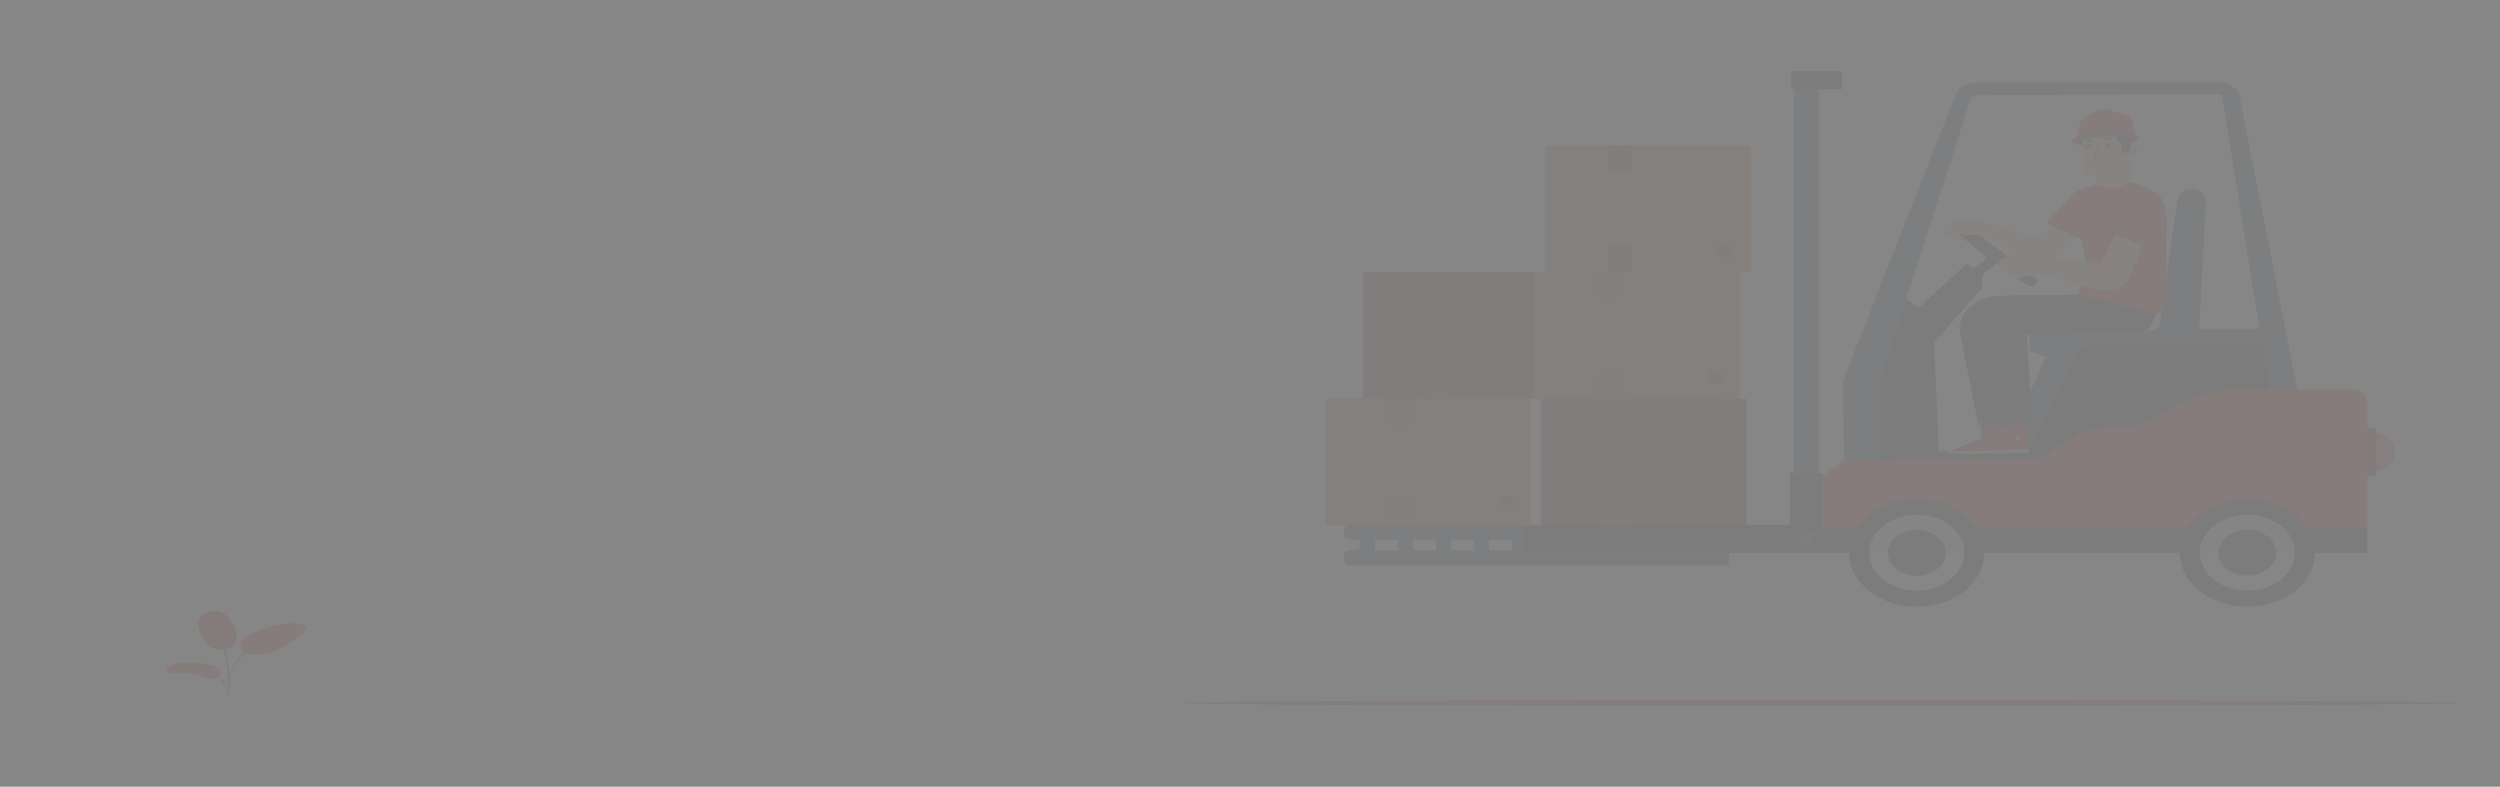 <svg width="375" height="118" viewBox="0 0 375 118" fill="none" xmlns="http://www.w3.org/2000/svg">
<rect x="0" y="0" width="375" height="118" fill="#808080" stroke="none"/>
<g opacity="0.05" clip-path="url(#clip0_1_9318)">
<path d="M375 0H0V118H375V0Z" fill="white"/>
<path d="M235.27 40.87H204.434V59.834H235.27V40.87Z" fill="#AC5C45"/>
<path opacity="0.3" d="M235.27 40.87H204.434V59.834H235.27V40.87Z" fill="black"/>
<path d="M227.544 59.7C227.516 59.7 227.494 55.473 227.494 50.26C227.494 45.047 227.516 40.82 227.544 40.82C227.572 40.82 227.594 45.046 227.594 50.26C227.594 55.474 227.57 59.7 227.544 59.7Z" fill="#9A6847"/>
<path d="M232.655 55.517H230.291V57.648H232.655V55.517Z" fill="#9A6847"/>
<path d="M217.344 40.919H213.841V44.965H217.344V40.919Z" fill="#9A6847"/>
<path d="M217.344 55.731H213.841V59.778H217.344V55.731Z" fill="#9A6847"/>
<path d="M235.001 40.87C234.975 40.873 234.948 40.875 234.922 40.874L234.69 40.879L233.8 40.886L230.524 40.898L219.718 40.91L208.91 40.898L205.635 40.886L204.744 40.879L204.513 40.874C204.486 40.875 204.46 40.873 204.434 40.87C204.46 40.867 204.486 40.866 204.513 40.866L204.744 40.862L205.635 40.855L208.91 40.842L219.718 40.83L230.524 40.842L233.8 40.855L234.69 40.862L234.922 40.866C234.948 40.866 234.975 40.867 235.001 40.87V40.87Z" fill="#9A6847"/>
<path d="M260.939 40.847H230.103V59.811H260.939V40.847Z" fill="#CA804E"/>
<path d="M253.213 59.677C253.186 59.677 253.163 55.45 253.163 50.237C253.163 45.025 253.186 40.796 253.213 40.796C253.241 40.796 253.263 45.022 253.263 50.237C253.263 55.452 253.241 59.677 253.213 59.677Z" fill="#9A6847"/>
<path d="M258.324 55.495H255.96V57.626H258.324V55.495Z" fill="#9A6847"/>
<path opacity="0.5" d="M243.013 40.896H239.51V44.942H243.013V40.896Z" fill="#936445"/>
<path opacity="0.5" d="M243.013 55.708H239.51V59.755H243.013V55.708Z" fill="#936445"/>
<path d="M260.67 40.847C260.644 40.85 260.618 40.851 260.591 40.851L260.36 40.855L259.469 40.862L256.194 40.875L245.388 40.886L234.579 40.875L231.304 40.862L230.414 40.855L230.182 40.851C230.156 40.851 230.129 40.85 230.103 40.847C230.129 40.844 230.156 40.842 230.182 40.843L230.414 40.839L231.304 40.831L234.579 40.819L245.388 40.807L256.194 40.819L259.469 40.831L260.36 40.839L260.591 40.843C260.618 40.842 260.644 40.844 260.67 40.847V40.847Z" fill="#9A6847"/>
<path d="M262.67 21.883H231.834V40.847H262.67V21.883Z" fill="#CA804E"/>
<path d="M254.944 40.713C254.916 40.713 254.894 36.486 254.894 31.273C254.894 26.06 254.916 21.833 254.944 21.833C254.971 21.833 254.994 26.059 254.994 31.273C254.994 36.486 254.971 40.713 254.944 40.713Z" fill="#9A6847"/>
<path d="M260.055 36.53H257.691V38.661H260.055V36.53Z" fill="#9A6847"/>
<path d="M244.744 21.931H241.241V25.978H244.744V21.931Z" fill="#9A6847"/>
<path d="M244.744 36.743H241.241V40.79H244.744V36.743Z" fill="#9A6847"/>
<path d="M262.401 21.883C262.375 21.886 262.348 21.887 262.322 21.887L262.09 21.891L261.2 21.898L257.924 21.91L247.118 21.922L236.31 21.91L233.035 21.898L232.144 21.891L231.913 21.887C231.886 21.887 231.86 21.886 231.834 21.883C231.86 21.879 231.886 21.878 231.913 21.878L232.144 21.875L233.035 21.867L236.31 21.854L247.118 21.843L257.924 21.854L261.2 21.867L262.09 21.875L262.322 21.878C262.348 21.878 262.375 21.879 262.401 21.883V21.883Z" fill="#9A6847"/>
<path d="M259.373 80.95V78.728H202.4C202.197 78.728 202.004 78.792 201.861 78.906C201.718 79.02 201.637 79.175 201.637 79.336V80.342C201.637 80.503 201.718 80.658 201.861 80.772C202.004 80.886 202.197 80.95 202.4 80.95H203.986V81.961C203.986 82.12 203.907 82.272 203.766 82.384C203.625 82.496 203.435 82.559 203.236 82.559H202.387C202.289 82.559 202.191 82.574 202.1 82.605C202.009 82.635 201.927 82.678 201.857 82.734C201.787 82.79 201.732 82.856 201.695 82.928C201.657 83.001 201.637 83.078 201.637 83.157V84.183C201.637 84.261 201.657 84.339 201.695 84.412C201.732 84.484 201.787 84.55 201.857 84.606C201.927 84.661 202.009 84.705 202.1 84.735C202.191 84.765 202.289 84.781 202.387 84.781H259.373V82.559H246.092V80.95H259.373ZM217.642 80.95H221.056V82.559H217.642V80.95ZM215.366 82.559H211.952V80.95H215.366V82.559ZM223.332 80.95H226.746V82.559H223.332V80.95ZM229.022 80.95H232.436V82.559H229.022V80.95ZM234.712 80.95H238.126V82.559H234.712V80.95ZM206.262 80.95H209.676V82.559H206.262V80.95ZM243.816 82.559H240.402V80.95H243.816V82.559Z" fill="#455A64"/>
<path d="M305.297 42.69C305.39 42.614 305.463 42.523 305.512 42.425C305.561 42.325 305.585 42.22 305.582 42.114C305.579 42.007 305.55 41.902 305.496 41.805C305.442 41.708 305.364 41.62 305.267 41.547L295.657 34.305C295.464 34.162 295.21 34.083 294.947 34.084C294.684 34.085 294.431 34.165 294.24 34.309V34.309C294.04 34.46 293.925 34.668 293.917 34.887C293.91 35.106 294.012 35.318 294.201 35.477L298.035 38.693L296.039 40.223L294.998 39.572L287.749 46.192L283.875 43.22L279.204 54.173L280.131 69.048H290.875L290.125 51.38L297.323 43.188L297.377 41.24L299.439 39.549L303.904 42.729C304.098 42.867 304.35 42.939 304.61 42.932C304.869 42.925 305.114 42.838 305.295 42.69H305.297Z" fill="#263238"/>
<path d="M300.365 67.975L306.9 53.506L304.445 52.713V49.907L322.313 49.686C322.734 49.679 323.137 49.551 323.448 49.325C323.759 49.098 323.956 48.79 324.003 48.456L326.627 29.856C326.686 29.44 326.934 29.055 327.326 28.776C327.718 28.497 328.225 28.343 328.75 28.343V28.343C329.038 28.343 329.323 28.389 329.588 28.479C329.853 28.569 330.092 28.701 330.291 28.867C330.491 29.032 330.646 29.229 330.748 29.443C330.85 29.658 330.896 29.887 330.885 30.116L329.896 49.283L339.227 49.323L339.545 52.819L311.953 53.68L304.758 67.767L300.365 67.975Z" fill="#455A64"/>
<path d="M304.476 67.62L281.249 67.767V69.001L290.868 68.903L306.196 68.81L343.351 64.626L339.139 51.842H313.99C313.555 51.837 313.126 51.917 312.738 52.074C312.35 52.231 312.016 52.461 311.765 52.744L304.476 67.62Z" fill="#263238"/>
<path d="M293.344 14.169L276.46 57.107L276.578 69.048H281.95V57.18L295.784 14.284L333.266 14.117L340.435 58.798H344.664L335.943 14.43C335.806 13.849 335.419 13.325 334.848 12.947C334.278 12.57 333.56 12.364 332.819 12.364H296.388C295.705 12.364 295.04 12.539 294.491 12.864C293.943 13.19 293.54 13.647 293.344 14.169V14.169Z" fill="#455A64"/>
<path d="M273.429 82.843V71.373L276.578 69.049L306.167 68.745L311.506 65.29C312.499 64.647 313.72 64.27 314.997 64.213L320.695 63.957C320.695 63.957 323.253 62.551 325.719 61.159C328.853 59.389 332.599 58.438 336.439 58.437H352.844C353.139 58.437 353.431 58.483 353.704 58.573C353.976 58.663 354.224 58.795 354.432 58.961C354.641 59.128 354.806 59.325 354.919 59.542C355.032 59.76 355.09 59.993 355.09 60.228V82.844L273.429 82.843Z" fill="#E1261C"/>
<path d="M355.09 79.147H273.138V82.918H355.09V79.147Z" fill="#263238"/>
<path d="M277.38 82.801C277.351 84.399 277.917 85.968 279.006 87.309C280.095 88.651 281.659 89.704 283.499 90.337C285.34 90.97 287.374 91.153 289.345 90.864C291.316 90.575 293.136 89.827 294.573 88.713C296.011 87.6 297.002 86.171 297.421 84.608C297.84 83.046 297.669 81.419 296.929 79.934C296.189 78.449 294.913 77.172 293.263 76.265C291.612 75.358 289.662 74.862 287.658 74.839C284.971 74.808 282.378 75.629 280.451 77.123C278.523 78.616 277.419 80.659 277.38 82.801V82.801Z" fill="#263238"/>
<path d="M277.382 82.78C277.382 82.787 277.382 82.794 277.38 82.801C277.355 84.937 278.392 86.994 280.263 88.522C282.134 90.05 284.689 90.925 287.367 90.956C290.045 90.987 292.63 90.171 294.556 88.686C296.482 87.202 297.592 85.17 297.645 83.034C297.645 83.027 297.645 83.02 297.645 83.013L277.382 82.78Z" fill="#263238"/>
<path d="M280.399 82.836C280.379 83.957 280.776 85.059 281.541 86.001C282.306 86.942 283.403 87.682 284.695 88.126C285.987 88.571 287.416 88.699 288.799 88.496C290.183 88.293 291.46 87.768 292.47 86.986C293.479 86.204 294.175 85.201 294.469 84.104C294.763 83.007 294.643 81.865 294.123 80.823C293.604 79.78 292.708 78.884 291.55 78.247C290.391 77.61 289.022 77.262 287.615 77.246C285.728 77.224 283.908 77.801 282.555 78.849C281.202 79.897 280.426 81.331 280.399 82.836Z" fill="#FAFAFA"/>
<path d="M287.614 77.246C285.728 77.224 283.907 77.801 282.554 78.849C281.201 79.897 280.425 81.331 280.398 82.836L294.625 82.999C294.652 81.495 293.929 80.044 292.614 78.965C291.299 77.886 289.501 77.267 287.614 77.246V77.246Z" fill="#E0E0E0"/>
<path d="M283.179 82.868C283.166 83.551 283.408 84.222 283.874 84.796C284.34 85.37 285.009 85.82 285.796 86.091C286.583 86.361 287.453 86.44 288.296 86.316C289.139 86.192 289.917 85.872 290.532 85.396C291.147 84.92 291.57 84.309 291.75 83.641C291.929 82.972 291.856 82.276 291.539 81.641C291.223 81.006 290.677 80.46 289.971 80.072C289.265 79.685 288.431 79.472 287.574 79.463C286.425 79.449 285.316 79.801 284.492 80.439C283.668 81.078 283.195 81.951 283.179 82.868V82.868Z" fill="#263238"/>
<path d="M326.968 82.801C326.939 84.399 327.505 85.968 328.594 87.309C329.683 88.651 331.247 89.704 333.087 90.337C334.928 90.97 336.962 91.153 338.933 90.864C340.904 90.575 342.724 89.827 344.161 88.713C345.599 87.6 346.59 86.171 347.009 84.608C347.428 83.046 347.257 81.419 346.517 79.934C345.777 78.449 344.501 77.172 342.851 76.265C341.2 75.358 339.25 74.862 337.246 74.839C334.559 74.808 331.966 75.629 330.039 77.123C328.111 78.616 327.006 80.659 326.968 82.801V82.801Z" fill="#263238"/>
<path d="M326.97 82.78C326.97 82.787 326.968 82.794 326.968 82.801C326.943 84.937 327.979 86.994 329.851 88.522C331.722 90.05 334.276 90.925 336.955 90.956C339.633 90.987 342.218 90.171 344.144 88.686C346.07 87.202 347.18 85.17 347.232 83.034C347.232 83.027 347.232 83.02 347.232 83.013L326.97 82.78Z" fill="#263238"/>
<path d="M329.987 82.836C329.967 83.957 330.364 85.059 331.129 86.001C331.894 86.942 332.992 87.682 334.284 88.126C335.576 88.571 337.004 88.699 338.388 88.496C339.771 88.293 341.049 87.768 342.058 86.986C343.067 86.204 343.763 85.201 344.057 84.104C344.351 83.007 344.231 81.865 343.711 80.822C343.192 79.78 342.296 78.883 341.137 78.247C339.979 77.61 338.61 77.262 337.203 77.246C335.316 77.224 333.496 77.801 332.143 78.849C330.79 79.897 330.014 81.332 329.987 82.836V82.836Z" fill="#FAFAFA"/>
<path d="M337.202 77.246C335.316 77.224 333.496 77.801 332.143 78.849C330.79 79.897 330.014 81.332 329.987 82.836L344.214 82.999C344.241 81.495 343.517 80.044 342.202 78.965C340.888 77.886 339.089 77.267 337.202 77.246V77.246Z" fill="#E0E0E0"/>
<path d="M332.767 82.868C332.754 83.551 332.996 84.222 333.462 84.796C333.928 85.37 334.597 85.82 335.384 86.091C336.171 86.361 337.041 86.44 337.884 86.316C338.727 86.192 339.505 85.872 340.12 85.396C340.735 84.92 341.159 84.309 341.338 83.641C341.517 82.972 341.444 82.276 341.127 81.641C340.811 81.006 340.265 80.46 339.559 80.072C338.854 79.685 338.019 79.472 337.162 79.463C336.593 79.456 336.028 79.539 335.499 79.706C334.971 79.874 334.488 80.123 334.08 80.439C333.672 80.755 333.346 81.133 333.121 81.549C332.895 81.966 332.775 82.414 332.767 82.868V82.868Z" fill="#263238"/>
<path d="M350.287 77.167C350.268 77.15 350.252 77.131 350.238 77.111L350.108 76.941L349.901 76.663C349.811 76.535 349.712 76.411 349.605 76.292C348.955 75.511 348.188 74.798 347.32 74.167C347.058 73.956 346.742 73.773 346.432 73.564C346.116 73.362 345.765 73.174 345.409 72.974C345.033 72.797 344.664 72.589 344.245 72.426C344.038 72.341 343.833 72.249 343.618 72.166L342.954 71.93C340.993 71.258 338.866 70.95 336.734 71.031C334.601 71.112 332.521 71.58 330.649 72.399L330.016 72.682C329.812 72.781 329.618 72.888 329.423 72.989C329.026 73.182 328.683 73.418 328.33 73.623C327.999 73.849 327.672 74.063 327.382 74.288C327.1 74.519 326.807 74.725 326.572 74.955C325.783 75.649 325.105 76.418 324.551 77.244C324.458 77.371 324.374 77.502 324.3 77.636L324.127 77.929C324.082 78.002 324.046 78.061 324.017 78.108C324.026 78.112 324.033 78.12 324.035 78.128C324.038 78.136 324.036 78.145 324.031 78.152C324.026 78.16 324.018 78.165 324.008 78.168C323.998 78.171 323.987 78.171 323.977 78.167C323.967 78.164 323.959 78.158 323.955 78.15C323.95 78.142 323.949 78.134 323.953 78.125C323.956 78.117 323.963 78.111 323.972 78.106C323.982 78.102 323.993 78.101 324.003 78.103L324.099 77.919L324.259 77.621C324.328 77.484 324.408 77.351 324.498 77.222C325.034 76.382 325.704 75.601 326.49 74.897C326.725 74.664 327.017 74.454 327.3 74.219C327.591 73.991 327.918 73.774 328.25 73.544C328.605 73.336 328.949 73.095 329.348 72.899C329.545 72.797 329.74 72.688 329.945 72.588L330.582 72.298C332.47 71.466 334.572 70.99 336.727 70.908C338.882 70.826 341.032 71.141 343.01 71.826L343.679 72.066C343.895 72.15 344.103 72.244 344.31 72.331C344.731 72.496 345.103 72.708 345.48 72.889C345.838 73.093 346.191 73.284 346.507 73.489C346.816 73.702 347.132 73.888 347.395 74.103C348.261 74.743 349.021 75.47 349.655 76.266C349.76 76.387 349.856 76.514 349.942 76.645L350.137 76.929L350.255 77.105C350.269 77.125 350.28 77.145 350.287 77.167V77.167Z" fill="#263238"/>
<path d="M300.743 78.653C300.727 78.633 300.714 78.612 300.704 78.589C300.678 78.539 300.645 78.476 300.604 78.396C300.559 78.309 300.506 78.204 300.444 78.082L300.207 77.66C299.69 76.769 299.047 75.927 298.291 75.151C297.187 73.989 295.779 73.033 294.164 72.35C293.198 71.973 292.172 71.701 291.116 71.54C289.983 71.355 288.829 71.271 287.673 71.29C286.517 71.303 285.367 71.421 284.244 71.642C283.2 71.85 282.194 72.164 281.249 72.575C279.635 73.259 278.192 74.173 276.99 75.272C276.187 76.016 275.487 76.828 274.904 77.693C274.697 78 274.542 78.24 274.443 78.406C274.394 78.483 274.354 78.544 274.324 78.592C274.333 78.597 274.34 78.605 274.343 78.613C274.345 78.622 274.343 78.631 274.338 78.639C274.332 78.647 274.323 78.653 274.312 78.656C274.302 78.658 274.29 78.658 274.28 78.654C274.27 78.65 274.262 78.644 274.257 78.635C274.253 78.627 274.252 78.618 274.256 78.609C274.26 78.601 274.268 78.594 274.278 78.59C274.288 78.585 274.299 78.584 274.31 78.587C274.337 78.537 274.372 78.474 274.414 78.395C274.503 78.226 274.651 77.982 274.851 77.671C275.417 76.792 276.108 75.968 276.909 75.215C278.109 74.099 279.558 73.17 281.182 72.475C282.136 72.057 283.153 71.738 284.208 71.525C285.342 71.301 286.504 71.181 287.671 71.167C288.838 71.148 290.004 71.233 291.147 71.422C292.216 71.587 293.253 71.865 294.229 72.248C295.858 72.943 297.273 73.916 298.376 75.098C299.129 75.882 299.762 76.736 300.261 77.64C300.345 77.8 300.42 77.942 300.487 78.068C300.544 78.192 300.592 78.298 300.633 78.387L300.719 78.585C300.73 78.607 300.738 78.63 300.743 78.653V78.653Z" fill="#263238"/>
<path d="M273.408 78.728H228.483V82.917H273.408V78.728Z" fill="#263238"/>
<path d="M272.191 80.505C272.191 80.712 272.115 80.913 271.971 81.085C271.827 81.257 271.623 81.39 271.383 81.469C271.144 81.548 270.881 81.569 270.627 81.529C270.374 81.488 270.14 81.389 269.957 81.243C269.774 81.097 269.65 80.911 269.599 80.709C269.549 80.507 269.575 80.297 269.674 80.106C269.773 79.915 269.941 79.752 270.156 79.638C270.371 79.523 270.624 79.462 270.883 79.462C271.055 79.462 271.225 79.489 271.384 79.541C271.542 79.594 271.687 79.671 271.808 79.768C271.93 79.864 272.026 79.98 272.092 80.106C272.157 80.233 272.191 80.368 272.191 80.505Z" fill="#455A64"/>
<path d="M272.819 12.034H269.069V71.432H272.819V12.034Z" fill="#455A64"/>
<path d="M326.147 74.816C326.147 74.85 319.826 74.878 312.029 74.878C304.232 74.878 297.911 74.85 297.911 74.816C297.911 74.782 304.231 74.755 312.029 74.755C319.827 74.755 326.147 74.783 326.147 74.816Z" fill="#263238"/>
<path d="M320.393 73.926C320.35 73.926 320.316 71.734 320.316 69.03C320.316 66.327 320.35 64.134 320.393 64.134C320.436 64.134 320.47 66.326 320.47 69.03C320.47 71.735 320.436 73.926 320.393 73.926Z" fill="#263238"/>
<path d="M276.317 10.673H268.664V13.396H276.317V10.673Z" fill="#263238"/>
<path d="M273.408 70.942H268.48V78.782H273.408V70.942Z" fill="#263238"/>
<path d="M261.966 59.819H231.13V78.783H261.966V59.819Z" fill="#AC5C45"/>
<path opacity="0.3" d="M261.966 59.819H231.13V78.783H261.966V59.819Z" fill="black"/>
<path d="M254.241 78.649C254.213 78.649 254.191 74.422 254.191 69.209C254.191 63.996 254.213 59.769 254.241 59.769C254.269 59.769 254.291 63.995 254.291 69.209C254.291 74.423 254.268 78.649 254.241 78.649Z" fill="#9A6847"/>
<path d="M259.352 74.466H256.988V76.597H259.352V74.466Z" fill="#9A6847"/>
<path d="M244.04 59.868H240.538V63.914H244.04V59.868Z" fill="#9A6847"/>
<path d="M244.04 74.68H240.538V78.727H244.04V74.68Z" fill="#9A6847"/>
<path d="M261.696 59.818C261.669 59.822 261.643 59.823 261.617 59.822L261.385 59.827L260.495 59.834L257.219 59.846L246.413 59.858L235.605 59.846L232.329 59.834L231.439 59.827L231.207 59.822C231.181 59.823 231.155 59.822 231.128 59.818C231.155 59.815 231.181 59.814 231.207 59.814L231.439 59.81L232.329 59.803L235.605 59.79L246.413 59.779L257.219 59.79L260.495 59.803L261.385 59.81L261.617 59.814C261.643 59.814 261.669 59.815 261.696 59.818V59.818Z" fill="#9A6847"/>
<path d="M229.624 59.819H198.788V78.783H229.624V59.819Z" fill="#CA804E"/>
<path d="M221.899 78.649C221.871 78.649 221.849 74.422 221.849 69.209C221.849 63.996 221.871 59.769 221.899 59.769C221.926 59.769 221.949 63.995 221.949 69.209C221.949 74.423 221.926 78.649 221.899 78.649Z" fill="#9A6847"/>
<path d="M227.009 74.466H224.645V76.597H227.009V74.466Z" fill="#9A6847"/>
<path opacity="0.5" d="M211.698 59.868H208.195V63.914H211.698V59.868Z" fill="#936445"/>
<path opacity="0.5" d="M211.698 74.68H208.195V78.726H211.698V74.68Z" fill="#936445"/>
<path d="M229.355 59.818C229.329 59.822 229.303 59.823 229.277 59.822L229.045 59.827L228.154 59.834L224.879 59.846L214.073 59.858L203.264 59.846L199.989 59.834L199.099 59.827L198.867 59.822C198.841 59.823 198.814 59.822 198.788 59.818C198.814 59.815 198.841 59.814 198.867 59.814L199.099 59.81L199.989 59.803L203.264 59.79L214.073 59.779L224.879 59.79L228.154 59.803L229.045 59.81L229.277 59.814C229.303 59.814 229.329 59.815 229.355 59.818V59.818Z" fill="#9A6847"/>
<path d="M356.385 64.974C357.975 65.279 359.308 66.566 359.282 67.87C359.249 68.524 358.947 69.151 358.424 69.655C357.901 70.159 357.184 70.512 356.385 70.659" fill="#E1261C"/>
<g opacity="0.6">
<path opacity="0.6" d="M356.385 64.974C357.975 65.279 359.308 66.566 359.282 67.87C359.249 68.524 358.947 69.151 358.424 69.655C357.901 70.159 357.184 70.512 356.385 70.659" fill="white"/>
</g>
<path d="M356.45 64.241H355.09V71.419H356.45V64.241Z" fill="#E1261C"/>
<path opacity="0.3" d="M356.45 64.241H355.09V71.419H356.45V64.241Z" fill="black"/>
<path d="M291.812 35.483C291.648 35.382 291.535 35.238 291.494 35.076C291.454 34.914 291.487 34.746 291.59 34.603C291.816 34.285 292.084 33.913 292.205 33.758C292.354 33.574 292.489 33.383 292.61 33.186C292.648 33.069 292.726 32.962 292.836 32.879C292.946 32.795 293.083 32.738 293.232 32.714C293.594 32.676 293.961 32.685 294.32 32.739L298.022 33.377L299.745 34.058L298.067 35.238L297.136 35.011C296.856 35.206 295.757 35.308 295.385 35.271C294.909 35.224 293.954 34.977 293.412 35.059L292.89 35.116L293.139 35.283C293.593 35.256 294.048 35.33 294.453 35.497C294.519 35.531 294.569 35.581 294.597 35.64C294.625 35.698 294.63 35.762 294.61 35.823C294.59 35.883 294.546 35.938 294.485 35.977C294.425 36.017 294.35 36.041 294.272 36.045L293.055 36.108C292.725 35.985 292.408 35.84 292.107 35.677C292.013 35.609 291.914 35.544 291.812 35.483V35.483Z" fill="#FFBE9D"/>
<path d="M292.891 35.116C292.831 35.15 292.762 35.172 292.69 35.182C292.494 35.226 292.286 35.224 292.091 35.176C291.951 35.14 291.828 35.072 291.736 34.98C291.684 34.924 291.648 34.86 291.628 34.793C291.609 34.725 291.608 34.655 291.625 34.587C291.647 34.509 291.701 34.44 291.779 34.39C291.856 34.344 291.942 34.31 292.034 34.289C292.21 34.242 292.39 34.204 292.573 34.176C292.922 34.123 293.275 34.087 293.63 34.069C293.793 34.06 293.948 34.054 294.096 34.055C294.132 34.055 294.172 34.056 294.208 34.059C294.238 34.06 294.268 34.059 294.297 34.056C294.358 34.049 294.42 34.04 294.48 34.028C294.951 33.934 295.238 33.847 295.247 33.866C295.017 33.977 294.767 34.06 294.507 34.112C294.443 34.127 294.379 34.14 294.313 34.15C294.275 34.155 294.236 34.157 294.197 34.157C294.164 34.157 294.133 34.157 294.096 34.157C293.955 34.16 293.8 34.17 293.641 34.182C293.32 34.205 292.966 34.24 292.602 34.297C292.426 34.324 292.253 34.359 292.082 34.403C291.91 34.443 291.797 34.503 291.763 34.614C291.749 34.666 291.748 34.72 291.762 34.773C291.775 34.826 291.801 34.876 291.839 34.92C291.912 34.999 292.012 35.06 292.127 35.095C292.303 35.145 292.492 35.159 292.676 35.135C292.812 35.121 292.887 35.106 292.891 35.116Z" fill="#EB996E"/>
<path d="M293.351 33.578C293.391 33.569 293.463 33.725 293.391 33.912C293.319 34.099 293.151 34.195 293.124 34.172C293.092 34.148 293.186 34.032 293.243 33.877C293.299 33.721 293.307 33.583 293.351 33.578Z" fill="#EB996E"/>
<path d="M293.93 33.764C293.972 33.768 293.983 33.882 293.881 33.988C293.779 34.094 293.637 34.115 293.622 34.083C293.608 34.051 293.684 33.992 293.759 33.913C293.833 33.833 293.887 33.759 293.93 33.764Z" fill="#EB996E"/>
<path d="M308.507 33.106C309.017 32.937 305.582 35.752 305.582 35.752L299.236 33.866L296.996 34.963L303.82 38.793C304.522 39.187 305.376 39.367 306.23 39.303C307.084 39.238 307.88 38.931 308.476 38.439L312.503 34.727L308.507 33.106Z" fill="#FFBE9D"/>
<path d="M312.228 21.825C311.343 21.689 310.789 21.471 310.766 21.2C310.718 20.639 312.953 20.061 315.758 19.91C318.562 19.758 320.875 20.09 320.923 20.651C320.945 20.921 320.438 21.196 319.591 21.424" fill="#E1261C"/>
<g opacity="0.4">
<path opacity="0.4" d="M312.712 21.778C311.927 21.657 311.416 21.465 311.415 21.224C311.413 20.552 313.354 20.215 315.84 20.08C318.326 19.945 320.375 20.24 320.418 20.737C320.438 20.977 319.988 21.22 319.239 21.422" fill="black"/>
</g>
<path d="M311.442 20.898C311.442 20.898 311.966 18.478 312.019 18.359C312.071 18.24 312.833 17.151 314.842 16.744L316.523 16.653C316.523 16.653 318.961 17.136 319.436 17.576C319.911 18.016 320.289 20.256 320.289 20.256L315.506 19.694L312.353 20.49L311.442 20.898Z" fill="#E1261C"/>
<path d="M315.368 16.441L314.646 16.48C314.478 16.658 314.394 16.878 314.411 17.1C314.413 17.519 314.538 20.384 314.538 20.384L316.639 20.193L316.272 16.666L316.998 16.754L316.959 16.556L316.754 16.387L315.368 16.441Z" fill="#E1261C"/>
<path d="M319.761 29.63L314.611 29.719C314.545 29.286 314.595 26.584 314.595 26.584C314.595 26.584 312.634 26.448 312.478 24.902C312.323 23.356 312.355 20.252 312.355 20.252L312.376 20.115C314.557 19.224 317.153 19.014 319.191 20.099L319.494 20.26L319.761 29.63Z" fill="#FFBE9D"/>
<path d="M314.594 26.584C315.49 26.534 316.349 26.28 317.07 25.852C317.07 25.852 316.535 27.021 314.588 26.986L314.594 26.584Z" fill="#EB996E"/>
<path d="M319.39 21.875C319.423 21.862 320.697 21.489 320.744 22.549C320.792 23.609 319.448 23.428 319.442 23.398C319.437 23.369 319.39 21.875 319.39 21.875Z" fill="#FFBE9D"/>
<path d="M319.832 22.985C319.838 22.981 319.856 22.997 319.895 23.01C319.951 23.027 320.013 23.027 320.068 23.008C320.152 22.962 320.219 22.899 320.263 22.826C320.306 22.753 320.324 22.671 320.315 22.59C320.315 22.499 320.289 22.41 320.239 22.328C320.225 22.295 320.201 22.265 320.17 22.242C320.138 22.218 320.1 22.2 320.058 22.191C320.031 22.186 320.003 22.189 319.979 22.199C319.954 22.209 319.935 22.226 319.924 22.246C319.907 22.276 319.917 22.297 319.91 22.299C319.903 22.301 319.88 22.282 319.889 22.238C319.895 22.211 319.913 22.187 319.938 22.17C319.974 22.147 320.02 22.136 320.065 22.139C320.12 22.146 320.172 22.164 320.216 22.192C320.259 22.22 320.293 22.256 320.315 22.297C320.375 22.387 320.407 22.488 320.408 22.59C320.419 22.684 320.394 22.779 320.338 22.862C320.281 22.945 320.195 23.013 320.091 23.057C320.055 23.067 320.018 23.069 319.981 23.066C319.944 23.062 319.909 23.051 319.878 23.035C319.835 23.01 319.826 22.987 319.832 22.985Z" fill="#EB996E"/>
<path d="M312.999 22.16C313.003 22.218 313.036 22.272 313.089 22.311C313.142 22.35 313.213 22.371 313.285 22.369C313.321 22.369 313.356 22.364 313.389 22.353C313.421 22.342 313.451 22.326 313.476 22.306C313.501 22.286 313.521 22.263 313.534 22.236C313.548 22.21 313.554 22.182 313.554 22.154C313.55 22.096 313.518 22.042 313.464 22.003C313.411 21.965 313.34 21.944 313.268 21.945C313.233 21.945 313.197 21.951 313.165 21.961C313.132 21.972 313.102 21.988 313.077 22.008C313.052 22.028 313.032 22.052 313.019 22.078C313.006 22.104 312.999 22.132 312.999 22.16V22.16Z" fill="#263238"/>
<path d="M312.908 21.942C312.945 21.969 313.145 21.834 313.443 21.819C313.741 21.803 313.97 21.91 314 21.879C314.014 21.866 313.975 21.815 313.875 21.765C313.74 21.701 313.583 21.672 313.426 21.681C313.271 21.689 313.123 21.736 313.004 21.815C312.917 21.876 312.89 21.93 312.908 21.942Z" fill="#263238"/>
<path d="M315.936 22.073C315.941 22.131 315.973 22.185 316.026 22.224C316.08 22.263 316.15 22.284 316.223 22.282C316.258 22.282 316.293 22.277 316.326 22.266C316.359 22.255 316.388 22.239 316.413 22.22C316.438 22.2 316.458 22.176 316.472 22.15C316.485 22.123 316.492 22.095 316.491 22.067C316.487 22.009 316.455 21.956 316.401 21.916C316.348 21.878 316.278 21.857 316.205 21.858C316.17 21.858 316.135 21.864 316.102 21.874C316.069 21.885 316.039 21.901 316.014 21.921C315.989 21.941 315.969 21.965 315.956 21.991C315.943 22.017 315.936 22.045 315.936 22.073V22.073Z" fill="#263238"/>
<path d="M315.844 21.828C315.881 21.855 316.081 21.72 316.379 21.704C316.677 21.689 316.906 21.796 316.936 21.765C316.95 21.751 316.911 21.701 316.811 21.651C316.676 21.587 316.519 21.557 316.362 21.567C316.207 21.575 316.059 21.622 315.94 21.701C315.853 21.762 315.826 21.816 315.844 21.828Z" fill="#263238"/>
<path d="M314.913 23.65C314.753 23.619 314.588 23.604 314.423 23.606C314.346 23.604 314.273 23.596 314.257 23.555C314.245 23.493 314.257 23.429 314.292 23.372C314.351 23.222 314.413 23.064 314.478 22.898C314.654 22.495 314.788 22.082 314.881 21.662C314.665 22.052 314.489 22.456 314.354 22.869C314.293 23.036 314.234 23.194 314.177 23.346C314.135 23.422 314.128 23.507 314.157 23.586C314.17 23.607 314.189 23.625 314.212 23.64C314.235 23.654 314.262 23.664 314.29 23.668C314.333 23.675 314.377 23.678 314.421 23.676C314.585 23.684 314.751 23.675 314.913 23.65V23.65Z" fill="#263238"/>
<path d="M315.803 23.767C315.754 23.767 315.775 24.026 315.514 24.224C315.252 24.421 314.905 24.412 314.906 24.448C314.903 24.464 314.987 24.494 315.133 24.489C315.323 24.481 315.503 24.42 315.642 24.316C315.775 24.217 315.854 24.08 315.863 23.935C315.866 23.826 315.825 23.764 315.803 23.767Z" fill="#263238"/>
<path d="M315.687 20.901C315.722 20.963 316.017 20.917 316.37 20.932C316.723 20.941 317.012 21.007 317.054 20.947C317.072 20.918 317.018 20.86 316.898 20.803C316.739 20.735 316.563 20.696 316.383 20.69C316.202 20.684 316.023 20.71 315.857 20.768C315.732 20.816 315.672 20.87 315.687 20.901Z" fill="#263238"/>
<path d="M312.959 21.248C313.016 21.299 313.217 21.232 313.462 21.216C313.708 21.193 313.922 21.228 313.966 21.169C313.984 21.141 313.947 21.088 313.851 21.042C313.723 20.988 313.578 20.965 313.433 20.976C313.289 20.987 313.152 21.033 313.04 21.106C312.959 21.166 312.935 21.223 312.959 21.248Z" fill="#263238"/>
<path d="M319.525 20.868C319.51 21.3 319.563 21.734 319.548 22.166C319.53 22.33 319.478 22.49 319.394 22.64C319.366 22.726 319.305 22.804 319.219 22.861C319.133 22.918 319.027 22.953 318.915 22.959C318.803 22.965 318.691 22.944 318.596 22.897C318.5 22.85 318.426 22.78 318.382 22.698C318.277 22.528 318.22 22.34 318.217 22.15C318.215 21.961 318.174 21.773 318.097 21.593C317.971 21.406 317.821 21.23 317.649 21.068C317.563 20.986 317.503 20.89 317.472 20.786C317.441 20.683 317.441 20.575 317.471 20.471C318.188 20.453 318.897 20.59 319.523 20.869" fill="#263238"/>
<path d="M312.356 21.061L312.324 20.194L315.431 19.269L319.471 19.985L319.55 20.916C317.216 20.232 314.643 20.284 312.356 21.061V21.061Z" fill="#455A64"/>
<path d="M312.506 20L312.376 20.115L311.283 20.748C312.714 20.364 314.199 20.125 315.705 20.035C317.357 20.004 319.007 20.127 320.623 20.402L319.059 19.762C318.805 19.573 318.507 19.427 318.181 19.332C317.855 19.236 317.509 19.194 317.162 19.207L314.31 19.317C313.968 19.33 313.632 19.397 313.323 19.514C313.013 19.632 312.736 19.796 312.506 20V20Z" fill="#E1261C"/>
<path d="M314.49 19.246C314.544 18.843 314.558 18.438 314.532 18.034C314.546 17.63 314.519 17.225 314.453 16.823C314.399 17.226 314.385 17.631 314.411 18.035C314.398 18.44 314.424 18.845 314.49 19.246V19.246Z" fill="#263238"/>
<path d="M316.998 16.755C316.822 16.704 316.639 16.672 316.453 16.66C316.395 16.664 316.341 16.685 316.301 16.718C316.262 16.752 316.239 16.796 316.238 16.842C316.245 16.924 316.251 17.009 316.258 17.098C316.276 17.279 316.295 17.472 316.315 17.674C316.359 18.084 316.404 18.453 316.444 18.722C316.454 18.868 316.484 19.012 316.533 19.153C316.552 19.008 316.55 18.862 316.529 18.717C316.511 18.448 316.478 18.077 316.435 17.668C316.412 17.465 316.39 17.273 316.369 17.091C316.358 17.005 316.348 16.922 316.339 16.843C316.339 16.815 316.351 16.788 316.374 16.766C316.397 16.745 316.428 16.731 316.463 16.727C316.64 16.749 316.819 16.759 316.998 16.755V16.755Z" fill="#263238"/>
<path d="M311.211 20.741C311.216 20.747 311.34 20.69 311.579 20.608C311.697 20.565 311.845 20.516 312.009 20.444C312.202 20.365 312.366 20.248 312.486 20.104C312.626 19.938 312.633 19.719 312.791 19.555C312.935 19.38 313.246 19.364 313.547 19.338C314.157 19.286 314.83 19.244 315.538 19.222C316.246 19.199 316.922 19.194 317.536 19.198C317.817 19.178 318.098 19.236 318.33 19.363C318.425 19.433 318.512 19.509 318.589 19.591L318.71 19.707L318.771 19.761C318.797 19.78 318.826 19.796 318.859 19.806C319.297 19.948 319.654 20.033 319.898 20.106C320.023 20.146 320.151 20.181 320.281 20.21C320.253 20.193 320.222 20.179 320.189 20.169C320.128 20.145 320.035 20.111 319.915 20.071C319.678 19.988 319.316 19.89 318.895 19.745C318.873 19.738 318.853 19.727 318.836 19.715L318.777 19.661L318.661 19.546C318.582 19.459 318.493 19.377 318.395 19.303C318.147 19.161 317.843 19.093 317.538 19.111C316.922 19.101 316.244 19.103 315.533 19.126C314.822 19.15 314.147 19.193 313.534 19.251C313.382 19.262 313.231 19.281 313.083 19.309C312.932 19.337 312.8 19.408 312.71 19.508C312.539 19.703 312.538 19.922 312.414 20.068C312.305 20.206 312.155 20.32 311.976 20.399C311.82 20.473 311.675 20.527 311.56 20.575C311.444 20.623 311.355 20.662 311.297 20.692C311.238 20.721 311.209 20.739 311.211 20.741Z" fill="#263238"/>
<path d="M311.647 20.852C311.677 20.843 311.704 20.831 311.729 20.815C311.801 20.774 311.877 20.737 311.956 20.705C312.248 20.587 312.554 20.495 312.87 20.428C313.917 20.209 314.997 20.109 316.079 20.131C316.715 20.133 317.322 20.122 317.867 20.149C318.411 20.182 318.907 20.237 319.314 20.291C319.518 20.32 319.701 20.353 319.86 20.386C319.995 20.406 320.124 20.45 320.235 20.515C320.28 20.544 320.316 20.581 320.341 20.623C320.365 20.666 320.376 20.712 320.375 20.758C320.377 20.758 320.394 20.735 320.39 20.683C320.38 20.608 320.336 20.538 320.266 20.487C320.154 20.413 320.021 20.36 319.878 20.334C319.719 20.295 319.535 20.258 319.33 20.224C318.849 20.149 318.363 20.094 317.875 20.061C317.322 20.028 316.714 20.037 316.079 20.034C314.987 20.011 313.896 20.122 312.846 20.363C312.527 20.436 312.221 20.54 311.933 20.672C311.855 20.708 311.782 20.75 311.714 20.798C311.667 20.832 311.645 20.85 311.647 20.852Z" fill="#263238"/>
<path d="M314.956 16.539C315.055 16.546 315.154 16.546 315.254 16.54L315.97 16.517C316.249 16.511 316.505 16.482 316.682 16.497C316.73 16.499 316.777 16.509 316.82 16.526C316.863 16.544 316.901 16.568 316.932 16.598C316.925 16.576 316.91 16.557 316.889 16.543C316.833 16.502 316.762 16.477 316.687 16.47C316.447 16.459 316.207 16.462 315.967 16.479L315.252 16.512C315.152 16.515 315.053 16.524 314.956 16.539V16.539Z" fill="#FAFAFA"/>
<path d="M314.834 19.34C314.884 19.344 314.934 19.345 314.984 19.343L315.393 19.338C315.739 19.334 316.216 19.331 316.743 19.338L317.486 19.353C317.687 19.351 317.888 19.363 318.087 19.39C318.218 19.412 318.337 19.469 318.423 19.552C318.451 19.584 318.476 19.618 318.495 19.655C318.489 19.614 318.469 19.576 318.438 19.543C318.354 19.453 318.232 19.389 318.095 19.364C317.895 19.333 317.692 19.317 317.488 19.317C317.259 19.309 317.008 19.302 316.744 19.299C316.216 19.292 315.737 19.299 315.393 19.311L314.983 19.328C314.933 19.328 314.883 19.333 314.834 19.34V19.34Z" fill="#FAFAFA"/>
<path d="M316.393 18.92C316.394 18.891 316.391 18.862 316.384 18.834C316.371 18.758 316.358 18.681 316.345 18.603C316.311 18.407 316.268 18.137 316.232 17.837C316.195 17.538 316.173 17.266 316.158 17.069C316.151 16.989 316.146 16.912 316.14 16.835C316.14 16.807 316.136 16.778 316.128 16.75C316.121 16.778 316.119 16.807 316.121 16.836C316.121 16.891 316.121 16.971 316.124 17.07C316.13 17.267 316.147 17.541 316.183 17.841C316.218 18.141 316.268 18.412 316.311 18.607C316.331 18.704 316.35 18.783 316.365 18.837C316.37 18.865 316.38 18.893 316.393 18.92V18.92Z" fill="#FAFAFA"/>
<path d="M318.855 19.858C318.885 19.872 318.916 19.884 318.949 19.892L319.209 19.97L320.073 20.214C320.233 20.253 320.389 20.3 320.54 20.357C320.662 20.402 320.76 20.48 320.818 20.576C320.855 20.642 320.864 20.716 320.842 20.786C320.824 20.835 320.8 20.857 320.804 20.86C320.83 20.841 320.849 20.817 320.86 20.79C320.89 20.717 320.886 20.637 320.849 20.566C320.792 20.461 320.69 20.376 320.561 20.326C320.409 20.267 320.25 20.217 320.088 20.178L319.219 19.945L318.953 19.878C318.922 19.868 318.889 19.862 318.855 19.858Z" fill="#FAFAFA"/>
<path d="M296.981 62.036L297.247 65.867C297.247 65.867 292.452 67.37 292.417 68.082L301.751 67.935L301.641 61.952L296.981 62.036Z" fill="#E1261C"/>
<g opacity="0.4">
<path opacity="0.4" d="M296.981 62.036L297.247 65.867C297.247 65.867 292.452 67.37 292.417 68.082L301.751 67.935L301.641 61.952L296.981 62.036Z" fill="black"/>
</g>
<path d="M300.127 65.498C300.217 65.519 300.295 65.565 300.345 65.628C300.395 65.691 300.415 65.767 300.399 65.841C300.377 65.914 300.321 65.977 300.242 66.017C300.163 66.058 300.068 66.073 299.975 66.059C299.88 66.037 299.798 65.988 299.745 65.921C299.692 65.853 299.672 65.773 299.69 65.695C299.722 65.621 299.79 65.559 299.878 65.524C299.967 65.489 300.069 65.482 300.163 65.506" fill="#E0E0E0"/>
<path d="M301.752 67.935L301.712 67.332L292.777 67.699C292.777 67.699 292.366 67.85 292.418 68.082L301.752 67.935Z" fill="#E0E0E0"/>
<path d="M297.095 65.831C297.098 65.867 297.326 65.88 297.553 65.994C297.784 66.102 297.904 66.258 297.945 66.243C297.987 66.235 297.914 66.019 297.635 65.886C297.357 65.752 297.086 65.798 297.095 65.831Z" fill="#263238"/>
<path d="M296.126 66.169C296.116 66.205 296.315 66.264 296.474 66.415C296.638 66.562 296.681 66.728 296.726 66.726C296.769 66.731 296.796 66.517 296.594 66.332C296.392 66.147 296.126 66.135 296.126 66.169Z" fill="#263238"/>
<path d="M295.593 67.113C295.635 67.121 295.693 66.938 295.572 66.741C295.45 66.544 295.234 66.468 295.216 66.498C295.191 66.529 295.332 66.633 295.429 66.796C295.531 66.957 295.548 67.11 295.593 67.113Z" fill="#263238"/>
<path d="M297.157 64.953C297.177 64.986 297.385 64.932 297.643 64.942C297.901 64.948 298.103 65.013 298.126 64.982C298.152 64.955 297.953 64.824 297.649 64.817C297.345 64.81 297.134 64.924 297.157 64.953Z" fill="#263238"/>
<g opacity="0.3">
<path opacity="0.3" d="M297.036 62.795L297.083 63.477L301.67 63.372L301.661 62.756L297.036 62.795Z" fill="black"/>
</g>
<path d="M297.121 64.179C297.275 64.21 297.436 64.206 297.588 64.17C297.756 64.143 297.92 64.1 298.074 64.042C298.167 64.008 298.256 63.968 298.341 63.924C298.393 63.9 298.44 63.87 298.48 63.835C298.509 63.808 298.527 63.775 298.529 63.74C298.532 63.705 298.521 63.67 298.496 63.641C298.472 63.616 298.442 63.596 298.407 63.582C298.372 63.568 298.333 63.561 298.294 63.561C298.235 63.561 298.176 63.569 298.119 63.583C298.02 63.604 297.923 63.632 297.831 63.667C297.674 63.726 297.531 63.805 297.405 63.9C297.193 64.063 297.122 64.2 297.139 64.206C297.16 64.218 297.262 64.102 297.479 63.967C297.606 63.889 297.744 63.823 297.892 63.773C297.978 63.744 298.067 63.72 298.158 63.702C298.256 63.68 298.34 63.679 298.367 63.713C298.376 63.726 298.377 63.731 298.357 63.755C298.327 63.781 298.293 63.803 298.255 63.82C298.177 63.863 298.095 63.902 298.011 63.937C297.867 63.996 297.717 64.045 297.562 64.082C297.413 64.106 297.265 64.138 297.121 64.179V64.179Z" fill="#263238"/>
<path d="M297.181 64.23C297.267 64.123 297.307 63.996 297.296 63.868C297.301 63.73 297.276 63.593 297.222 63.461C297.19 63.383 297.148 63.308 297.097 63.237C297.071 63.188 297.029 63.145 296.976 63.113C296.923 63.081 296.86 63.06 296.794 63.053C296.753 63.055 296.712 63.065 296.678 63.084C296.644 63.103 296.618 63.13 296.602 63.16C296.579 63.204 296.564 63.251 296.557 63.298C296.543 63.381 296.545 63.466 296.563 63.549C296.592 63.688 296.664 63.819 296.772 63.931C296.959 64.12 297.151 64.161 297.154 64.149C297.169 64.13 297.008 64.063 296.864 63.88C296.781 63.774 296.727 63.655 296.708 63.532C296.696 63.46 296.697 63.387 296.711 63.316C296.723 63.237 296.759 63.172 296.796 63.18C296.843 63.178 296.923 63.237 296.963 63.299C297.011 63.363 297.051 63.43 297.084 63.499C297.139 63.619 297.172 63.743 297.183 63.87C297.202 64.088 297.157 64.225 297.181 64.23Z" fill="#263238"/>
<path d="M322.182 45.759C322.182 45.759 321.162 49.929 319.468 49.988C317.389 50.061 302.344 50.224 302.344 50.224L303.262 63.586L296.695 63.459L294.071 50.294C293.778 49.112 294.026 47.886 294.769 46.837C294.787 46.814 294.805 46.788 294.823 46.764C295.384 46.028 296.173 45.42 297.114 44.997C298.055 44.575 299.116 44.352 300.196 44.35L312.693 44.2L322.182 45.759Z" fill="#263238"/>
<path d="M299.531 62.036L299.798 65.866C299.798 65.866 295.003 67.37 294.968 68.082L304.302 67.935L304.191 61.952L299.531 62.036Z" fill="#E1261C"/>
<path d="M302.677 65.498C302.768 65.519 302.845 65.565 302.896 65.628C302.946 65.691 302.965 65.767 302.95 65.841C302.927 65.914 302.871 65.977 302.792 66.017C302.713 66.058 302.618 66.073 302.526 66.059C302.43 66.037 302.348 65.988 302.295 65.921C302.242 65.853 302.222 65.773 302.24 65.695C302.272 65.621 302.34 65.559 302.429 65.524C302.517 65.489 302.619 65.482 302.713 65.506" fill="#E0E0E0"/>
<path d="M304.304 67.935L304.263 67.332L295.329 67.699C295.329 67.699 294.917 67.85 294.97 68.082L304.304 67.935Z" fill="#E0E0E0"/>
<path d="M299.648 65.831C299.65 65.867 299.878 65.88 300.106 65.994C300.337 66.102 300.456 66.258 300.498 66.243C300.54 66.235 300.466 66.019 300.188 65.885C299.91 65.752 299.637 65.798 299.648 65.831Z" fill="#263238"/>
<path d="M298.676 66.169C298.667 66.205 298.866 66.264 299.024 66.415C299.188 66.562 299.231 66.728 299.277 66.726C299.32 66.731 299.346 66.517 299.144 66.332C298.942 66.147 298.676 66.135 298.676 66.169Z" fill="#263238"/>
<path d="M298.143 67.113C298.185 67.121 298.243 66.938 298.122 66.741C298 66.544 297.784 66.468 297.766 66.498C297.741 66.529 297.882 66.633 297.979 66.796C298.077 66.959 298.098 67.11 298.143 67.113Z" fill="#263238"/>
<path d="M299.708 64.953C299.727 64.985 299.935 64.932 300.193 64.942C300.452 64.948 300.654 65.013 300.677 64.982C300.702 64.955 300.503 64.824 300.199 64.817C299.895 64.809 299.684 64.924 299.708 64.953Z" fill="#263238"/>
<g opacity="0.3">
<path opacity="0.3" d="M299.586 62.794L299.632 63.477L304.22 63.371L304.21 62.756L299.586 62.794Z" fill="black"/>
</g>
<path d="M299.671 64.179C299.825 64.21 299.987 64.206 300.139 64.17C300.307 64.143 300.47 64.1 300.625 64.042C300.717 64.008 300.806 63.968 300.891 63.924C300.943 63.9 300.99 63.87 301.031 63.834C301.06 63.808 301.077 63.775 301.08 63.74C301.083 63.705 301.071 63.67 301.047 63.641C301.023 63.616 300.993 63.596 300.957 63.582C300.922 63.568 300.884 63.56 300.845 63.561C300.785 63.561 300.726 63.569 300.67 63.583C300.571 63.604 300.474 63.632 300.381 63.667C300.225 63.726 300.081 63.804 299.956 63.899C299.743 64.063 299.673 64.2 299.689 64.206C299.71 64.218 299.813 64.102 300.03 63.967C300.157 63.888 300.295 63.823 300.442 63.773C300.529 63.744 300.618 63.72 300.709 63.702C300.807 63.68 300.891 63.679 300.916 63.713C300.926 63.726 300.927 63.731 300.907 63.755C300.877 63.78 300.843 63.802 300.805 63.82C300.726 63.863 300.645 63.902 300.561 63.937C300.417 63.996 300.267 64.045 300.112 64.082C299.962 64.106 299.815 64.138 299.671 64.179V64.179Z" fill="#263238"/>
<path d="M299.732 64.23C299.818 64.122 299.858 63.995 299.846 63.868C299.854 63.647 299.785 63.429 299.648 63.237C299.621 63.188 299.58 63.145 299.527 63.113C299.474 63.081 299.411 63.06 299.345 63.053C299.303 63.054 299.263 63.065 299.229 63.084C299.195 63.103 299.168 63.13 299.152 63.16C299.13 63.204 299.114 63.25 299.108 63.298C299.094 63.381 299.096 63.466 299.114 63.549C299.143 63.688 299.215 63.819 299.323 63.931C299.51 64.119 299.701 64.161 299.705 64.149C299.72 64.13 299.559 64.062 299.415 63.879C299.332 63.774 299.278 63.655 299.258 63.532C299.247 63.46 299.248 63.387 299.262 63.316C299.274 63.236 299.31 63.172 299.347 63.18C299.394 63.178 299.474 63.237 299.514 63.299C299.561 63.363 299.602 63.43 299.635 63.499C299.69 63.618 299.723 63.743 299.734 63.87C299.753 64.088 299.707 64.225 299.732 64.23Z" fill="#263238"/>
<path d="M323.839 45.758C323.839 45.758 322.819 49.929 321.125 49.988C319.046 50.061 304.001 50.224 304.001 50.224L304.919 63.586L298.352 63.459L295.728 50.294C295.436 49.112 295.684 47.886 296.426 46.837C296.444 46.814 296.462 46.788 296.48 46.764C297.042 46.028 297.83 45.42 298.771 44.997C299.712 44.575 300.773 44.352 301.853 44.35L314.35 44.2L323.839 45.758Z" fill="#263238"/>
<path d="M311.035 29.006L313.002 39.503L311.662 44.219L323.839 47.077C324.938 45.823 324.981 41.835 324.943 39.016C324.875 34.046 325.15 33.805 324.881 32.061C324.614 30.338 324.151 29.197 322.996 28.649L319.693 27.294C319.693 27.294 317.82 28.244 316.683 28.192C316.683 28.192 315.329 28.237 314.579 27.664C314.58 27.664 311.845 28.325 311.035 29.006Z" fill="#E1261C"/>
<path d="M311.035 29.006L306.976 33.467L312.502 36.053L312.08 34.432L311.035 29.006Z" fill="#E1261C"/>
<path d="M301.365 44.416C301.342 44.422 301.318 44.424 301.294 44.425L301.089 44.437C300.978 44.443 300.867 44.453 300.757 44.468C300.607 44.484 300.457 44.506 300.31 44.535C299.367 44.719 298.496 45.087 297.776 45.606C297.281 45.962 296.855 46.375 296.512 46.831C296.12 47.354 295.876 47.939 295.799 48.545C295.727 49.218 295.759 49.896 295.894 50.563C296.012 51.26 296.186 51.982 296.281 52.73C296.49 54.219 296.772 55.629 297.036 56.911L297.758 60.314C297.963 61.283 298.12 62.069 298.218 62.613C298.263 62.877 298.299 63.086 298.325 63.24C298.335 63.306 298.343 63.359 298.349 63.403C298.353 63.422 298.354 63.441 298.352 63.46C298.342 63.442 298.336 63.424 298.333 63.405L298.295 63.244C298.261 63.091 298.216 62.883 298.159 62.62C298.036 62.068 297.863 61.288 297.651 60.329C297.435 59.358 297.18 58.207 296.896 56.931C296.624 55.649 296.338 54.237 296.127 52.745C296.032 52.001 295.862 51.283 295.744 50.58C295.609 49.903 295.58 49.216 295.657 48.534C295.74 47.912 295.994 47.313 296.402 46.78C296.755 46.317 297.194 45.9 297.704 45.542C298.441 45.02 299.334 44.658 300.297 44.49C300.647 44.426 301.006 44.401 301.365 44.416V44.416Z" fill="#455A64"/>
<path d="M306.029 41.175C306.029 41.175 310.726 42.384 314.379 43.44C314.999 43.619 315.665 43.673 316.317 43.598C316.97 43.522 317.589 43.319 318.119 43.006V43.006C318.797 42.607 319.3 42.046 319.555 41.406L322.056 35.123L317.881 33.956L315.089 39.603L304.7 38.514" fill="#FFBE9D"/>
<path d="M299.817 39.879L299.778 39.582C299.803 39.362 299.918 39.155 300.105 38.992V38.992C300.205 38.904 300.325 38.831 300.457 38.776L301.688 38.265C301.874 38.188 302.086 38.161 302.293 38.189L304.813 38.531L307.703 38.834L307.105 41.456L305.769 41.102C305.769 41.102 304.799 41.53 304.203 41.428C304.203 41.428 303.649 41.723 303.422 41.508C303.422 41.508 302.925 41.847 302.741 41.825C302.558 41.802 302.188 41.632 302.202 41.53L302.216 41.394C302.121 41.434 302.014 41.453 301.907 41.449C301.8 41.445 301.696 41.418 301.606 41.371C301.477 41.292 301.379 41.186 301.322 41.065C301.091 41.046 300.873 40.971 300.697 40.85C300.582 40.714 300.504 40.56 300.47 40.398C300.47 40.398 299.909 40.186 299.817 39.879Z" fill="#FFBE9D"/>
<path d="M301.675 38.928C301.693 38.927 301.723 39.035 301.661 39.202C301.569 39.411 301.417 39.6 301.218 39.754C300.996 39.935 300.79 40.084 300.662 40.207C300.534 40.33 300.467 40.415 300.446 40.407C300.425 40.4 300.459 40.297 300.574 40.155C300.732 39.98 300.911 39.817 301.107 39.669C301.293 39.525 301.446 39.357 301.561 39.172C301.64 39.029 301.651 38.928 301.675 38.928Z" fill="#EB996E"/>
<path d="M302.155 39.977C302.11 40.193 301.997 40.397 301.827 40.569C301.582 40.871 301.313 41.071 301.283 41.049C301.545 40.678 301.836 40.319 302.155 39.977Z" fill="#EB996E"/>
<path d="M302.798 40.671C302.834 40.69 302.729 40.862 302.564 41.055C302.399 41.248 302.237 41.389 302.202 41.369C302.167 41.349 302.272 41.178 302.436 40.986C302.6 40.793 302.762 40.653 302.798 40.671Z" fill="#EB996E"/>
<path d="M302.68 40.395C302.672 40.41 302.614 40.412 302.538 40.375C302.488 40.349 302.446 40.315 302.414 40.275C302.381 40.236 302.36 40.191 302.351 40.144C302.341 40.098 302.344 40.05 302.359 40.004C302.374 39.959 302.401 39.916 302.438 39.879C302.498 39.825 302.553 39.812 302.565 39.824C302.595 39.848 302.47 39.967 302.502 40.126C302.535 40.284 302.697 40.366 302.68 40.395Z" fill="#EB996E"/>
<path d="M303.382 41.1C303.374 41.115 303.326 41.119 303.263 41.09C303.222 41.07 303.186 41.044 303.158 41.013C303.13 40.981 303.11 40.946 303.099 40.908C303.083 40.868 303.082 40.825 303.096 40.785C303.11 40.744 303.138 40.708 303.178 40.68C303.254 40.639 303.314 40.668 303.307 40.683C303.274 40.708 303.252 40.74 303.241 40.775C303.231 40.809 303.233 40.846 303.247 40.88C303.28 41 303.398 41.07 303.382 41.1Z" fill="#EB996E"/>
<path d="M302.27 39.645C302.268 39.66 302.206 39.672 302.116 39.639C302.057 39.617 302.007 39.582 301.97 39.539C301.933 39.496 301.91 39.446 301.904 39.394C301.898 39.342 301.909 39.29 301.936 39.242C301.963 39.195 302.004 39.153 302.057 39.122C302.137 39.077 302.202 39.08 302.207 39.095C302.224 39.121 302.041 39.215 302.059 39.383C302.079 39.55 302.281 39.616 302.27 39.645Z" fill="#EB996E"/>
<path d="M322.078 29.505C321.124 29.175 319.95 29.508 319.26 30.08C318.57 30.652 318.254 31.409 317.958 32.142C317.671 32.848 316.958 34.281 316.671 34.987L322.085 36.836C322.545 35.839 322.976 34.834 323.376 33.822C323.712 32.972 324.025 32.055 323.635 31.21" fill="#E1261C"/>
<path d="M323.634 31.21C323.658 31.243 323.676 31.278 323.69 31.314C323.737 31.416 323.772 31.522 323.795 31.629C323.878 32.03 323.865 32.44 323.757 32.837C323.59 33.441 323.371 34.036 323.102 34.617C322.817 35.291 322.499 36.044 322.155 36.855L322.131 36.914L322.052 36.887L318.241 35.589L316.636 35.041L316.572 35.018L316.592 34.97C317.029 33.943 317.52 32.999 317.886 32.131C318.046 31.714 318.242 31.306 318.475 30.911C318.684 30.562 318.97 30.245 319.32 29.977C319.856 29.573 320.567 29.349 321.305 29.354C321.504 29.359 321.702 29.388 321.891 29.438C321.956 29.455 322.018 29.478 322.078 29.505C321.828 29.437 321.567 29.401 321.304 29.396C320.591 29.408 319.91 29.634 319.397 30.03C319.062 30.296 318.789 30.607 318.591 30.949C318.366 31.342 318.176 31.747 318.023 32.161C317.663 33.036 317.177 33.982 316.746 35.004L316.703 34.933L318.308 35.48L322.115 36.784L322.012 36.816C322.362 36.008 322.688 35.258 322.979 34.586C323.255 34.01 323.484 33.421 323.665 32.822C323.78 32.432 323.807 32.03 323.746 31.632C323.694 31.357 323.621 31.213 323.634 31.21Z" fill="#263238"/>
<path d="M316.698 41.757C316.678 41.76 316.636 41.511 316.453 41.089C316.342 40.835 316.193 40.592 316.009 40.366C315.774 40.068 315.45 39.82 315.066 39.646L315.082 39.65L309.217 39.042L305.681 38.661L304.138 38.491L302.799 38.32L302.215 38.245C302.049 38.223 301.879 38.247 301.733 38.314L300.972 38.607L300.489 38.788C300.434 38.812 300.376 38.83 300.316 38.843C300.365 38.813 300.418 38.787 300.475 38.766L300.946 38.564L301.695 38.252C301.856 38.176 302.044 38.146 302.229 38.167L302.815 38.234L304.157 38.39L305.7 38.549L309.237 38.92L315.098 39.557H315.108L315.114 39.56C315.515 39.744 315.85 40.008 316.087 40.325C316.27 40.558 316.414 40.809 316.516 41.072C316.583 41.237 316.635 41.405 316.67 41.576C316.687 41.636 316.696 41.696 316.698 41.757V41.757Z" fill="#EB996E"/>
<path d="M313.009 39.346C312.969 39.235 312.942 39.121 312.928 39.007C312.88 38.765 312.817 38.453 312.742 38.078C312.575 37.273 312.353 36.201 312.107 35.016C311.861 33.831 311.637 32.759 311.47 31.954C311.397 31.578 311.336 31.265 311.289 31.024C311.26 30.911 311.244 30.796 311.242 30.68C311.291 30.789 311.326 30.902 311.348 31.016C311.407 31.256 311.485 31.566 311.577 31.939C311.763 32.72 312.008 33.801 312.258 34.997C312.508 36.193 312.718 37.278 312.85 38.065C312.917 38.459 312.962 38.779 312.988 39C313.008 39.114 313.016 39.23 313.009 39.346V39.346Z" fill="#263238"/>
<path d="M369.138 105.449C369.138 105.2 326.265 105 273.389 105C220.496 105 177.632 105.2 177.632 105.449C177.632 105.698 220.496 105.9 273.389 105.9C326.265 105.893 369.138 105.691 369.138 105.449Z" fill="#E1261C"/>
<path d="M34.689 97.128C33.886 97.64 32.392 97.448 31.713 97.121C31.034 96.793 30.763 96.329 30.522 95.885C29.966 94.872 29.409 93.81 29.922 92.792C30.05 92.483 30.355 92.197 30.804 91.964C31.032 91.85 31.319 91.766 31.637 91.72C31.955 91.674 32.293 91.669 32.617 91.705C33.367 91.809 33.821 92.165 34.143 92.503C35.089 93.5 35.553 94.585 35.5 95.677C35.543 96.188 35.26 96.694 34.686 97.128" fill="#E1261C"/>
<g opacity="0.2">
<path opacity="0.2" d="M34.689 97.128C33.886 97.64 32.392 97.448 31.713 97.121C31.034 96.793 30.763 96.329 30.522 95.885C29.966 94.872 29.409 93.81 29.922 92.792C30.05 92.483 30.355 92.197 30.804 91.964C31.032 91.85 31.319 91.766 31.637 91.72C31.955 91.674 32.293 91.669 32.617 91.705C33.367 91.809 33.821 92.165 34.143 92.503C35.089 93.5 35.553 94.585 35.5 95.677C35.543 96.188 35.26 96.694 34.686 97.128" fill="black"/>
</g>
<path d="M31.641 99.732C30.361 99.428 28.908 99.326 27.495 99.441C26.726 99.463 25.994 99.606 25.416 99.848C24.887 100.109 24.763 100.579 25.34 100.815C25.713 100.942 26.168 101.002 26.626 100.987C27.726 100.995 28.951 100.919 29.812 101.242C30.303 101.427 30.62 101.727 31.212 101.822C31.51 101.859 31.825 101.849 32.11 101.794C32.394 101.738 32.633 101.641 32.789 101.516C33.09 101.259 33.17 100.958 33.013 100.675C32.954 100.478 32.799 100.291 32.561 100.128C32.323 99.964 32.008 99.829 31.641 99.732Z" fill="#E1261C"/>
<path d="M36.771 97.903C36.388 97.653 36.14 97.362 36.048 97.057C35.956 96.751 36.024 96.439 36.245 96.149C36.703 95.569 37.49 95.059 38.521 94.676C39.694 94.21 41.048 93.855 42.507 93.633C43.073 93.534 43.678 93.493 44.28 93.514C44.581 93.526 44.871 93.573 45.125 93.65C45.379 93.727 45.589 93.832 45.737 93.956C46.129 94.333 45.707 94.779 45.258 95.141C44.466 95.78 43.569 96.388 42.576 96.961C41.776 97.421 40.865 97.874 39.676 98.07C38.486 98.267 37.265 98.227 36.663 97.834" fill="#E1261C"/>
<path d="M34.295 104.995C34.259 104.917 34.24 104.838 34.239 104.758C34.213 104.585 34.181 104.368 34.142 104.109C34.092 103.79 34.007 103.472 33.888 103.157C33.73 102.773 33.507 102.395 33.221 102.028C32.941 101.661 32.553 101.315 32.067 100.999C31.672 100.743 31.16 100.531 30.57 100.379C30.169 100.279 29.738 100.209 29.291 100.173C29.122 100.168 28.954 100.155 28.791 100.133C28.96 100.125 29.131 100.126 29.3 100.136C29.765 100.158 30.217 100.22 30.636 100.318C31.258 100.466 31.799 100.681 32.216 100.944C32.723 101.264 33.127 101.618 33.413 101.994C33.703 102.366 33.924 102.75 34.074 103.141C34.186 103.46 34.257 103.782 34.286 104.105C34.314 104.38 34.318 104.602 34.317 104.756C34.328 104.836 34.32 104.916 34.295 104.995V104.995Z" fill="#263238"/>
<path d="M34.228 104.497C34.217 104.46 34.214 104.423 34.221 104.386C34.227 104.304 34.233 104.2 34.241 104.072C34.258 103.799 34.28 103.404 34.277 102.916C34.281 101.94 34.179 100.591 33.92 99.107C33.66 97.623 33.275 96.285 32.911 95.325C32.826 95.084 32.739 94.867 32.656 94.677C32.572 94.488 32.51 94.323 32.444 94.19C32.388 94.065 32.343 93.963 32.306 93.883C32.285 93.848 32.273 93.811 32.271 93.774C32.305 93.808 32.33 93.843 32.346 93.879C32.392 93.958 32.45 94.059 32.522 94.182C32.6 94.314 32.679 94.477 32.769 94.667C32.858 94.856 32.961 95.072 33.055 95.313C33.555 96.565 33.913 97.829 34.127 99.1C34.387 100.587 34.465 101.939 34.423 102.917C34.408 103.406 34.364 103.802 34.324 104.073C34.3 104.201 34.281 104.305 34.265 104.387C34.262 104.424 34.25 104.461 34.228 104.497V104.497Z" fill="#263238"/>
<path d="M34.362 101.892C34.352 101.783 34.36 101.673 34.386 101.564C34.423 101.353 34.502 101.049 34.65 100.677C34.827 100.241 35.056 99.811 35.336 99.388C35.672 98.868 36.085 98.36 36.572 97.868C37.421 96.962 38.612 96.137 40.086 95.431C40.342 95.311 40.614 95.198 40.9 95.093C41.024 95.046 41.135 94.999 41.246 94.962L41.56 94.866C41.749 94.802 41.948 94.746 42.156 94.696C41.467 94.938 40.81 95.2 40.19 95.481C38.762 96.192 37.602 97.014 36.76 97.909C36.277 98.398 35.862 98.901 35.519 99.415C35.232 99.834 34.99 100.259 34.793 100.689C34.628 101.057 34.528 101.358 34.466 101.567C34.45 101.676 34.415 101.785 34.362 101.892V101.892Z" fill="#263238"/>
</g>
<defs>
<clipPath id="clip0_1_9318">
<rect width="375" height="118" fill="white"/>
</clipPath>
</defs>
</svg>
